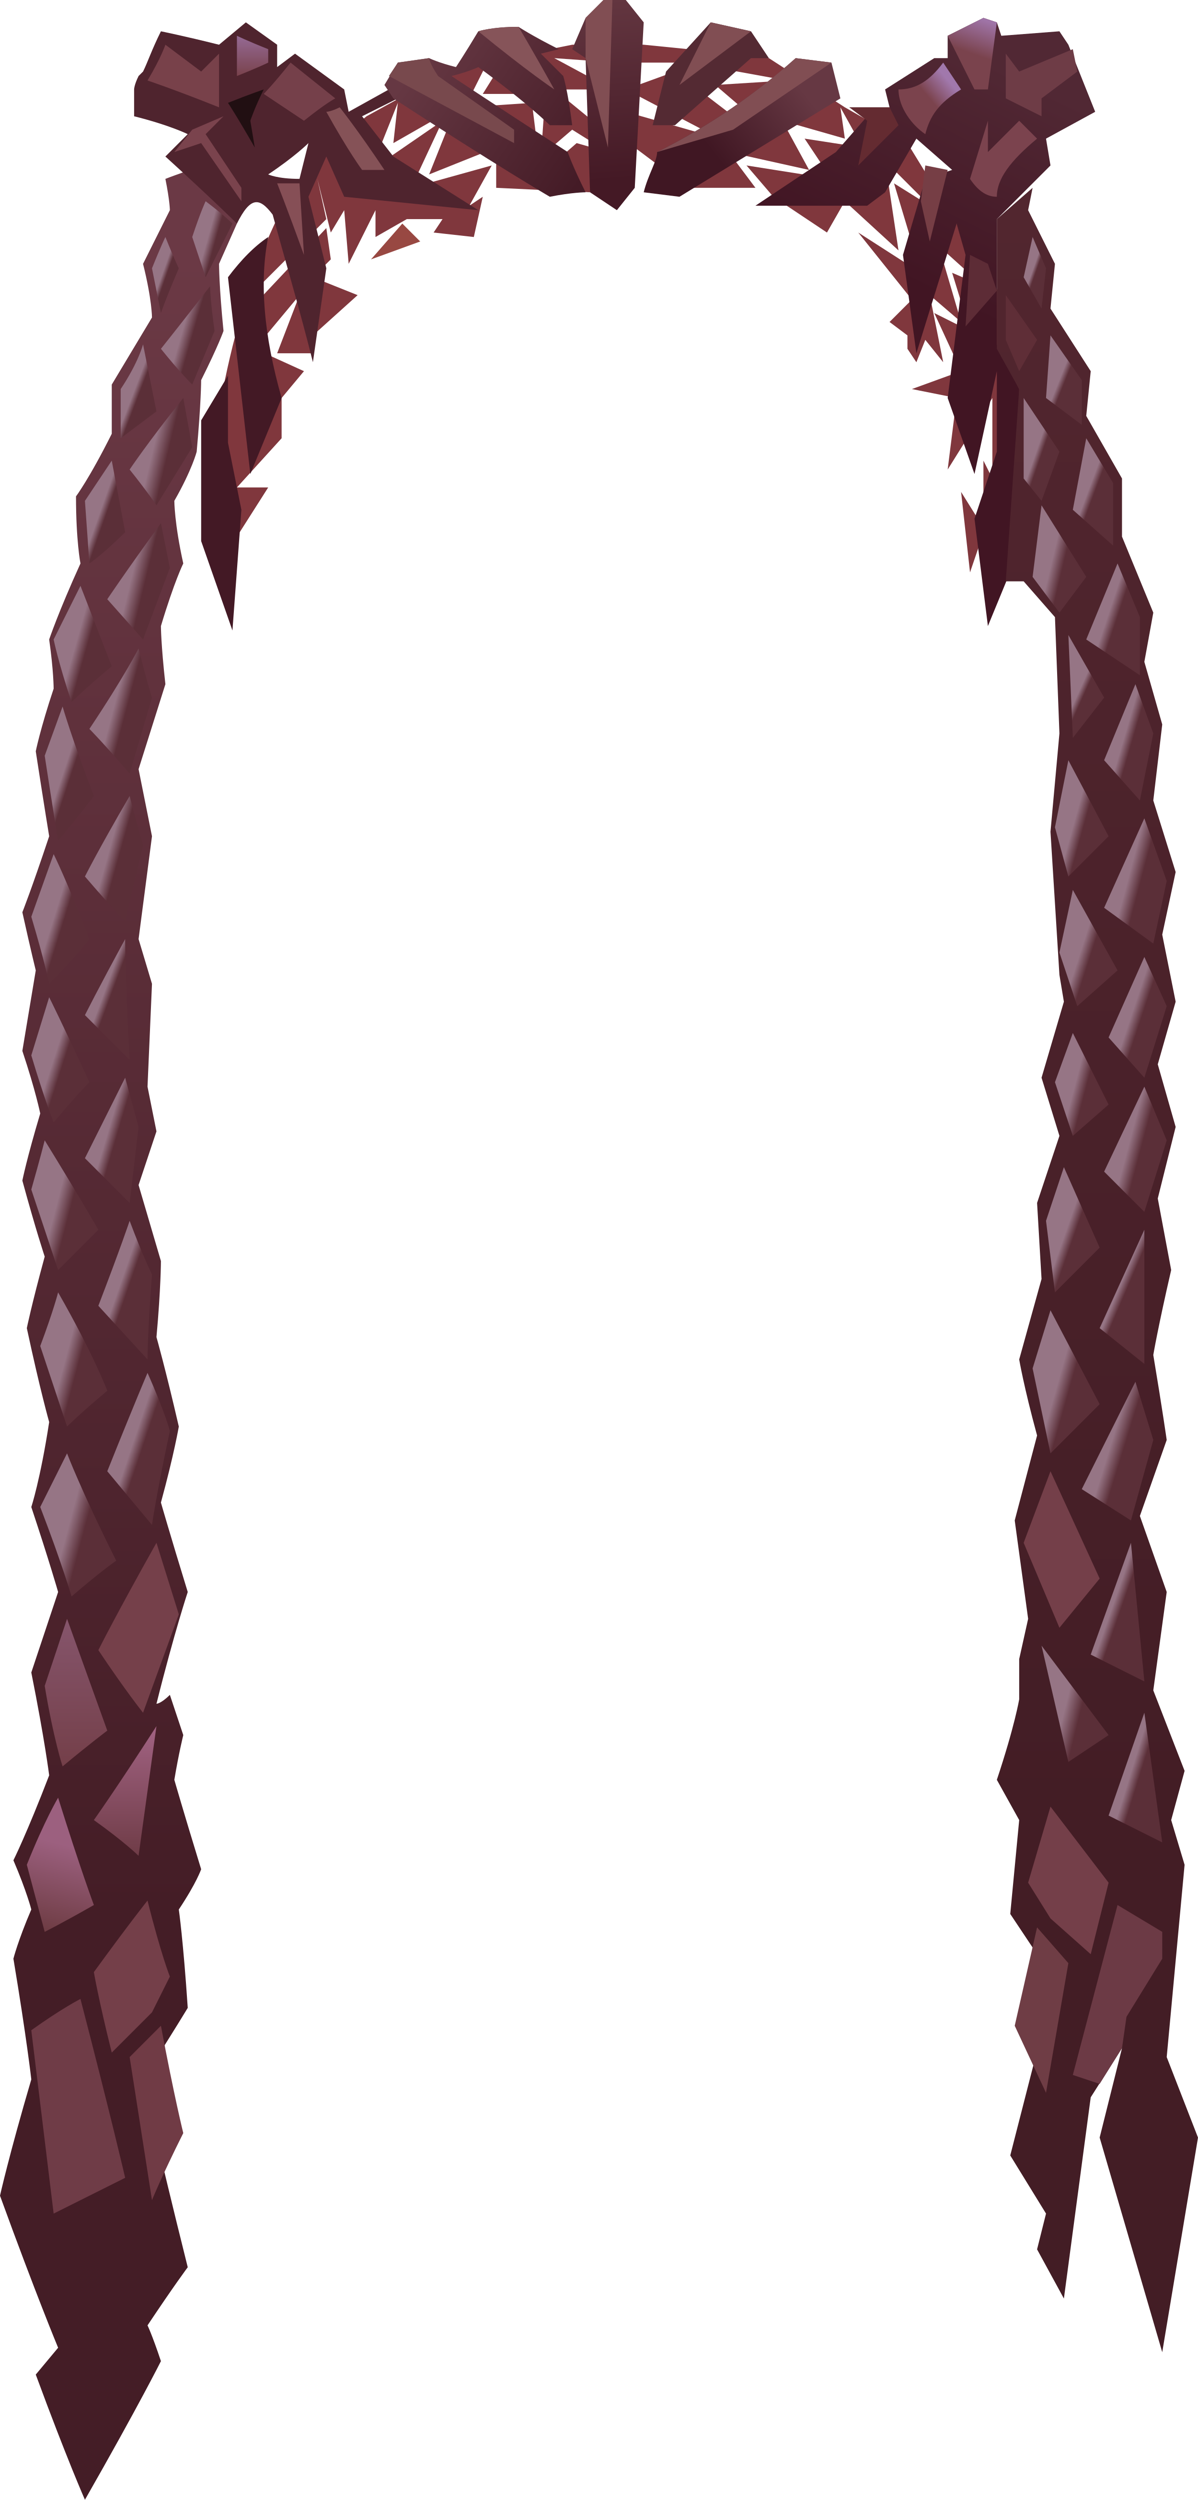 <?xml version="1.0" encoding="UTF-8" standalone="no"?>
<svg
   width="268"
   height="559"
   viewBox="0 0 268 559"
   version="1.1"
   id="svg362"
   sodipodi:docname="cb-layer-0725.svg"
   xmlns:inkscape="http://www.inkscape.org/namespaces/inkscape"
   xmlns:sodipodi="http://sodipodi.sourceforge.net/DTD/sodipodi-0.dtd"
   xmlns="http://www.w3.org/2000/svg"
   xmlns:svg="http://www.w3.org/2000/svg">
  <sodipodi:namedview
     id="namedview364"
     pagecolor="#ffffff"
     bordercolor="#666666"
     borderopacity="1.0"
     inkscape:pageshadow="2"
     inkscape:pageopacity="0.0"
     inkscape:pagecheckerboard="0" />
  <defs
     id="defs267">
    <linearGradient
       x1="83.325"
       y1="6.666"
       x2="83.325"
       y2="124.987"
       id="id-64263"
       gradientTransform="scale(0.318,3.144)"
       gradientUnits="userSpaceOnUse">
      <stop
         stop-color="#6B3945"
         offset="0%"
         id="stop2" />
      <stop
         stop-color="#441D26"
         offset="100%"
         id="stop4" />
    </linearGradient>
    <linearGradient
       x1="19.94"
       y1="266.933"
       x2="18.243"
       y2="280.721"
       id="id-64264"
       gradientTransform="scale(0.707,1.414)"
       gradientUnits="userSpaceOnUse">
      <stop
         stop-color="#9C607F"
         offset="0%"
         id="stop7" />
      <stop
         stop-color="#6F3D45"
         offset="100%"
         id="stop9" />
    </linearGradient>
    <linearGradient
       x1="40.299"
       y1="243.878"
       x2="40.299"
       y2="264.027"
       id="id-64265"
       gradientTransform="scale(0.695,1.439)"
       gradientUnits="userSpaceOnUse">
      <stop
         stop-color="#A26383"
         offset="0%"
         id="stop12" />
      <stop
         stop-color="#6F3C47"
         offset="100%"
         id="stop14" />
    </linearGradient>
    <linearGradient
       x1="26.1"
       y1="212.988"
       x2="26.1"
       y2="234.482"
       id="id-64266"
       gradientTransform="scale(0.651,1.535)"
       gradientUnits="userSpaceOnUse">
      <stop
         stop-color="#86556C"
         offset="0%"
         id="stop17" />
      <stop
         stop-color="#743F49"
         offset="100%"
         id="stop19" />
    </linearGradient>
    <linearGradient
       x1="22.144"
       y1="220.935"
       x2="26.342"
       y2="223.034"
       id="id-64267"
       gradientTransform="scale(0.729,1.372)"
       gradientUnits="userSpaceOnUse">
      <stop
         stop-color="#967585"
         offset="0%"
         id="stop22" />
      <stop
         stop-color="#5B2F38"
         offset="100%"
         id="stop24" />
    </linearGradient>
    <linearGradient
       x1="47.219"
       y1="183.485"
       x2="49.619"
       y2="185.448"
       id="id-64268"
       gradientTransform="scale(0.642,1.558)"
       gradientUnits="userSpaceOnUse">
      <stop
         stop-color="#967585"
         offset="0%"
         id="stop27" />
      <stop
         stop-color="#5B2F38"
         offset="100%"
         id="stop29" />
    </linearGradient>
    <linearGradient
       x1="21.637"
       y1="188.303"
       x2="25.244"
       y2="190.212"
       id="id-64269"
       gradientTransform="scale(0.707,1.414)"
       gradientUnits="userSpaceOnUse">
      <stop
         stop-color="#967585"
         offset="0%"
         id="stop32" />
      <stop
         stop-color="#5B2F38"
         offset="100%"
         id="stop34" />
    </linearGradient>
    <linearGradient
       x1="18.493"
       y1="166.774"
       x2="22.247"
       y2="168.651"
       id="id-64270"
       gradientTransform="scale(0.719,1.39)"
       gradientUnits="userSpaceOnUse">
      <stop
         stop-color="#967585"
         offset="0%"
         id="stop37" />
      <stop
         stop-color="#5B2F38"
         offset="100%"
         id="stop39" />
    </linearGradient>
    <linearGradient
       x1="44.039"
       y1="155.984"
       x2="45.968"
       y2="157.72"
       id="id-64271"
       gradientTransform="scale(0.622,1.607)"
       gradientUnits="userSpaceOnUse">
      <stop
         stop-color="#967585"
         offset="0%"
         id="stop42" />
      <stop
         stop-color="#5B2F38"
         offset="100%"
         id="stop44" />
    </linearGradient>
    <linearGradient
       x1="37.088"
       y1="142.374"
       x2="39.471"
       y2="144.024"
       id="id-64272"
       gradientTransform="scale(0.655,1.528)"
       gradientUnits="userSpaceOnUse">
      <stop
         stop-color="#967585"
         offset="0%"
         id="stop47" />
      <stop
         stop-color="#5B2F38"
         offset="100%"
         id="stop49" />
    </linearGradient>
    <linearGradient
       x1="18.668"
       y1="135.923"
       x2="21.148"
       y2="137.64"
       id="id-64273"
       gradientTransform="scale(0.681,1.468)"
       gradientUnits="userSpaceOnUse">
      <stop
         stop-color="#967585"
         offset="0%"
         id="stop52" />
      <stop
         stop-color="#5B2F38"
         offset="100%"
         id="stop54" />
    </linearGradient>
    <linearGradient
       x1="18.998"
       y1="112.408"
       x2="21.522"
       y2="114.156"
       id="id-64274"
       gradientTransform="scale(0.67,1.494)"
       gradientUnits="userSpaceOnUse">
      <stop
         stop-color="#967585"
         offset="0%"
         id="stop57" />
      <stop
         stop-color="#5B2F38"
         offset="100%"
         id="stop59" />
    </linearGradient>
    <linearGradient
       x1="36.088"
       y1="105.26"
       x2="38.95"
       y2="106.977"
       id="id-64275"
       gradientTransform="scale(0.681,1.468)"
       gradientUnits="userSpaceOnUse">
      <stop
         stop-color="#967585"
         offset="0%"
         id="stop62" />
      <stop
         stop-color="#5B2F38"
         offset="100%"
         id="stop64" />
    </linearGradient>
    <linearGradient
       x1="24.689"
       y1="81.928"
       x2="26.506"
       y2="83.563"
       id="id-64276"
       gradientTransform="scale(0.606,1.651)"
       gradientUnits="userSpaceOnUse">
      <stop
         stop-color="#967585"
         offset="0%"
         id="stop67" />
      <stop
         stop-color="#5B2F38"
         offset="100%"
         id="stop69" />
    </linearGradient>
    <linearGradient
       x1="24.876"
       y1="75.42"
       x2="27.818"
       y2="77.075"
       id="id-64277"
       gradientTransform="scale(0.707,1.414)"
       gradientUnits="userSpaceOnUse">
      <stop
         stop-color="#967585"
         offset="0%"
         id="stop72" />
      <stop
         stop-color="#5B2F38"
         offset="100%"
         id="stop74" />
    </linearGradient>
    <linearGradient
       x1="36.6"
       y1="85.899"
       x2="39.966"
       y2="87.681"
       id="id-64278"
       gradientTransform="scale(0.707,1.414)"
       gradientUnits="userSpaceOnUse">
      <stop
         stop-color="#967585"
         offset="0%"
         id="stop77" />
      <stop
         stop-color="#5B2F38"
         offset="100%"
         id="stop79" />
    </linearGradient>
    <linearGradient
       x1="40.529"
       y1="67.994"
       x2="44.345"
       y2="69.711"
       id="id-64279"
       gradientTransform="scale(0.734,1.363)"
       gradientUnits="userSpaceOnUse">
      <stop
         stop-color="#967585"
         offset="0%"
         id="stop82" />
      <stop
         stop-color="#5B2F38"
         offset="100%"
         id="stop84" />
    </linearGradient>
    <linearGradient
       x1="36.848"
       y1="48.436"
       x2="38.287"
       y2="49.731"
       id="id-64280"
       gradientTransform="scale(0.626,1.599)"
       gradientUnits="userSpaceOnUse">
      <stop
         stop-color="#967585"
         offset="0%"
         id="stop87" />
      <stop
         stop-color="#5B2F38"
         offset="100%"
         id="stop89" />
    </linearGradient>
    <linearGradient
       x1="45.302"
       y1="48.759"
       x2="49.335"
       y2="50.408"
       id="id-64281"
       gradientTransform="scale(0.764,1.309)"
       gradientUnits="userSpaceOnUse">
      <stop
         stop-color="#967585"
         offset="0%"
         id="stop92" />
      <stop
         stop-color="#5B2F38"
         offset="100%"
         id="stop94" />
    </linearGradient>
    <linearGradient
       x1="49.707"
       y1="31.237"
       x2="50.874"
       y2="32.404"
       id="id-64282"
       gradientTransform="scale(0.617,1.62)"
       gradientUnits="userSpaceOnUse">
      <stop
         stop-color="#967585"
         offset="0%"
         id="stop97" />
      <stop
         stop-color="#5B2F38"
         offset="100%"
         id="stop99" />
    </linearGradient>
    <linearGradient
       x1="55.568"
       y1="28.08"
       x2="58.331"
       y2="29.542"
       id="id-64283"
       gradientTransform="scale(0.739,1.354)"
       gradientUnits="userSpaceOnUse">
      <stop
         stop-color="#967585"
         offset="0%"
         id="stop102" />
      <stop
         stop-color="#5B2F38"
         offset="100%"
         id="stop104" />
    </linearGradient>
    <linearGradient
       x1="61.876"
       y1="14.834"
       x2="62.785"
       y2="15.743"
       id="id-64284"
       gradientTransform="scale(0.594,1.683)"
       gradientUnits="userSpaceOnUse">
      <stop
         stop-color="#967585"
         offset="0%"
         id="stop107" />
      <stop
         stop-color="#5B2F38"
         offset="100%"
         id="stop109" />
    </linearGradient>
    <linearGradient
       x1="64.293"
       y1="12.347"
       x2="66.396"
       y2="13.461"
       id="id-64285"
       gradientTransform="scale(0.728,1.374)"
       gradientUnits="userSpaceOnUse">
      <stop
         stop-color="#967585"
         offset="0%"
         id="stop112" />
      <stop
         stop-color="#5B2F38"
         offset="100%"
         id="stop114" />
    </linearGradient>
    <linearGradient
       x1="64.065"
       y1="7.055"
       x2="64.065"
       y2="14.993"
       id="id-64286"
       gradientTransform="scale(0.882,1.134)"
       gradientUnits="userSpaceOnUse">
      <stop
         stop-color="#956A94"
         offset="0%"
         id="stop117" />
      <stop
         stop-color="#79424C"
         offset="100%"
         id="stop119" />
    </linearGradient>
    <linearGradient
       x1="82.337"
       y1="20.589"
       x2="120.381"
       y2="42.506"
       id="id-64287"
       gradientTransform="scale(1.088,0.919)"
       gradientUnits="userSpaceOnUse">
      <stop
         stop-color="#663843"
         offset="0%"
         id="stop122" />
      <stop
         stop-color="#441B26"
         offset="100%"
         id="stop124" />
    </linearGradient>
    <linearGradient
       x1="233.366"
       y1="0"
       x2="233.915"
       y2="23.583"
       id="id-64288"
       gradientTransform="scale(0.583,1.714)"
       gradientUnits="userSpaceOnUse">
      <stop
         stop-color="#633640"
         offset="0%"
         id="stop127" />
      <stop
         stop-color="#441925"
         offset="100%"
         id="stop129" />
    </linearGradient>
    <linearGradient
       x1="133.427"
       y1="39.863"
       x2="153.37"
       y2="28.783"
       id="id-64289"
       gradientTransform="scale(1.191,0.839)"
       gradientUnits="userSpaceOnUse">
      <stop
         stop-color="#401723"
         offset="0%"
         id="stop132" />
      <stop
         stop-color="#663843"
         offset="100%"
         id="stop134" />
    </linearGradient>
    <linearGradient
       x1="288.09"
       y1="8.073"
       x2="276.906"
       y2="48.74"
       id="id-64290"
       gradientTransform="scale(0.748,1.338)"
       gradientUnits="userSpaceOnUse">
      <stop
         stop-color="#512834"
         offset="0%"
         id="stop137" />
      <stop
         stop-color="#411523"
         offset="100%"
         id="stop139" />
    </linearGradient>
    <linearGradient
       x1="73.79"
       y1="0"
       x2="73.79"
       y2="112.161"
       id="id-64291"
       gradientTransform="scale(0.305,3.28)"
       gradientUnits="userSpaceOnUse">
      <stop
         stop-color="#52262F"
         offset="0%"
         id="stop142" />
      <stop
         stop-color="#431D25"
         offset="100%"
         id="stop144" />
    </linearGradient>
    <linearGradient
       x1="47.259"
       y1="227.003"
       x2="49.497"
       y2="228.682"
       id="id-64292"
       gradientTransform="scale(0.643,1.555)"
       gradientUnits="userSpaceOnUse">
      <stop
         stop-color="#967585"
         offset="0%"
         id="stop147" />
      <stop
         stop-color="#5B2F38"
         offset="100%"
         id="stop149" />
    </linearGradient>
    <linearGradient
       x1="21.065"
       y1="255.712"
       x2="25.212"
       y2="257.489"
       id="id-64293"
       gradientTransform="scale(0.76,1.317)"
       gradientUnits="userSpaceOnUse">
      <stop
         stop-color="#967585"
         offset="0%"
         id="stop152" />
      <stop
         stop-color="#5B2F38"
         offset="100%"
         id="stop154" />
    </linearGradient>
    <linearGradient
       x1="42.432"
       y1="196.426"
       x2="44.361"
       y2="198.161"
       id="id-64294"
       gradientTransform="scale(0.622,1.607)"
       gradientUnits="userSpaceOnUse">
      <stop
         stop-color="#967585"
         offset="0%"
         id="stop157" />
      <stop
         stop-color="#5B2F38"
         offset="100%"
         id="stop159" />
    </linearGradient>
    <linearGradient
       x1="36.023"
       y1="200.95"
       x2="39.364"
       y2="202.954"
       id="id-64295"
       gradientTransform="scale(0.718,1.392)"
       gradientUnits="userSpaceOnUse">
      <stop
         stop-color="#967585"
         offset="0%"
         id="stop162" />
      <stop
         stop-color="#5B2F38"
         offset="100%"
         id="stop164" />
    </linearGradient>
    <linearGradient
       x1="21.106"
       y1="180.831"
       x2="24.392"
       y2="182.802"
       id="id-64296"
       gradientTransform="scale(0.685,1.461)"
       gradientUnits="userSpaceOnUse">
      <stop
         stop-color="#967585"
         offset="0%"
         id="stop167" />
      <stop
         stop-color="#5B2F38"
         offset="100%"
         id="stop169" />
    </linearGradient>
    <linearGradient
       x1="47.978"
       y1="141.624"
       x2="49.19"
       y2="143.183"
       id="id-64297"
       gradientTransform="scale(0.577,1.732)"
       gradientUnits="userSpaceOnUse">
      <stop
         stop-color="#967585"
         offset="0%"
         id="stop172" />
      <stop
         stop-color="#5B2F38"
         offset="100%"
         id="stop174" />
    </linearGradient>
    <linearGradient
       x1="25.051"
       y1="150.885"
       x2="27.068"
       y2="152.534"
       id="id-64298"
       gradientTransform="scale(0.655,1.528)"
       gradientUnits="userSpaceOnUse">
      <stop
         stop-color="#967585"
         offset="0%"
         id="stop177" />
      <stop
         stop-color="#5B2F38"
         offset="100%"
         id="stop179" />
    </linearGradient>
    <linearGradient
       x1="42.257"
       y1="150.246"
       x2="45.623"
       y2="152.028"
       id="id-64299"
       gradientTransform="scale(0.707,1.414)"
       gradientUnits="userSpaceOnUse">
      <stop
         stop-color="#967585"
         offset="0%"
         id="stop182" />
      <stop
         stop-color="#5B2F38"
         offset="100%"
         id="stop184" />
    </linearGradient>
    <linearGradient
       x1="24.975"
       y1="143.329"
       x2="27.966"
       y2="144.824"
       id="id-64300"
       gradientTransform="scale(0.722,1.384)"
       gradientUnits="userSpaceOnUse">
      <stop
         stop-color="#967585"
         offset="0%"
         id="stop187" />
      <stop
         stop-color="#5B2F38"
         offset="100%"
         id="stop189" />
    </linearGradient>
    <linearGradient
       x1="44.272"
       y1="127.03"
       x2="46.708"
       y2="128.716"
       id="id-64301"
       gradientTransform="scale(0.694,1.441)"
       gradientUnits="userSpaceOnUse">
      <stop
         stop-color="#967585"
         offset="0%"
         id="stop192" />
      <stop
         stop-color="#5B2F38"
         offset="100%"
         id="stop194" />
    </linearGradient>
    <linearGradient
       x1="27.888"
       y1="118.554"
       x2="30.462"
       y2="120.208"
       id="id-64302"
       gradientTransform="scale(0.707,1.414)"
       gradientUnits="userSpaceOnUse">
      <stop
         stop-color="#967585"
         offset="0%"
         id="stop197" />
      <stop
         stop-color="#5B2F38"
         offset="100%"
         id="stop199" />
    </linearGradient>
    <linearGradient
       x1="42.257"
       y1="107.82"
       x2="45.623"
       y2="109.602"
       id="id-64303"
       gradientTransform="scale(0.707,1.414)"
       gradientUnits="userSpaceOnUse">
      <stop
         stop-color="#967585"
         offset="0%"
         id="stop202" />
      <stop
         stop-color="#5B2F38"
         offset="100%"
         id="stop204" />
    </linearGradient>
    <linearGradient
       x1="26.731"
       y1="94.201"
       x2="29.38"
       y2="95.791"
       id="id-64304"
       gradientTransform="scale(0.679,1.472)"
       gradientUnits="userSpaceOnUse">
      <stop
         stop-color="#967585"
         offset="0%"
         id="stop207" />
      <stop
         stop-color="#5B2F38"
         offset="100%"
         id="stop209" />
    </linearGradient>
    <linearGradient
       x1="44.339"
       y1="79.133"
       x2="46.537"
       y2="80.655"
       id="id-64305"
       gradientTransform="scale(0.65,1.537)"
       gradientUnits="userSpaceOnUse">
      <stop
         stop-color="#967585"
         offset="0%"
         id="stop212" />
      <stop
         stop-color="#5B2F38"
         offset="100%"
         id="stop214" />
    </linearGradient>
    <linearGradient
       x1="33.505"
       y1="64.538"
       x2="34.454"
       y2="65.759"
       id="id-64306"
       gradientTransform="scale(0.59,1.696)"
       gradientUnits="userSpaceOnUse">
      <stop
         stop-color="#967585"
         offset="0%"
         id="stop217" />
      <stop
         stop-color="#5B2F38"
         offset="100%"
         id="stop219" />
    </linearGradient>
    <linearGradient
       x1="36.489"
       y1="65.298"
       x2="38.74"
       y2="66.857"
       id="id-64307"
       gradientTransform="scale(0.693,1.443)"
       gradientUnits="userSpaceOnUse">
      <stop
         stop-color="#967585"
         offset="0%"
         id="stop222" />
      <stop
         stop-color="#5B2F38"
         offset="100%"
         id="stop224" />
    </linearGradient>
    <linearGradient
       x1="18.272"
       y1="57.163"
       x2="21.496"
       y2="58.69"
       id="id-64308"
       gradientTransform="scale(0.707,1.414)"
       gradientUnits="userSpaceOnUse">
      <stop
         stop-color="#967585"
         offset="0%"
         id="stop227" />
      <stop
         stop-color="#5B2F38"
         offset="100%"
         id="stop229" />
    </linearGradient>
    <linearGradient
       x1="34.521"
       y1="40.319"
       x2="35.844"
       y2="41.641"
       id="id-64309"
       gradientTransform="scale(0.612,1.633)"
       gradientUnits="userSpaceOnUse">
      <stop
         stop-color="#967585"
         offset="0%"
         id="stop232" />
      <stop
         stop-color="#5B2F38"
         offset="100%"
         id="stop234" />
    </linearGradient>
    <linearGradient
       x1="16.413"
       y1="33.281"
       x2="17.634"
       y2="34.501"
       id="id-64310"
       gradientTransform="scale(0.59,1.696)"
       gradientUnits="userSpaceOnUse">
      <stop
         stop-color="#967585"
         offset="0%"
         id="stop237" />
      <stop
         stop-color="#5B2F38"
         offset="100%"
         id="stop239" />
    </linearGradient>
    <linearGradient
       x1="23.211"
       y1="26.057"
       x2="24.35"
       y2="27.196"
       id="id-64311"
       gradientTransform="scale(0.632,1.581)"
       gradientUnits="userSpaceOnUse">
      <stop
         stop-color="#967585"
         offset="0%"
         id="stop242" />
      <stop
         stop-color="#5B2F38"
         offset="100%"
         id="stop244" />
    </linearGradient>
    <linearGradient
       x1="14.847"
       y1="9.816"
       x2="15.563"
       y2="10.621"
       id="id-64312"
       gradientTransform="scale(0.559,1.789)"
       gradientUnits="userSpaceOnUse">
      <stop
         stop-color="#967585"
         offset="0%"
         id="stop247" />
      <stop
         stop-color="#5B2F38"
         offset="100%"
         id="stop249" />
    </linearGradient>
    <linearGradient
       x1="226.552"
       y1="16.538"
       x2="222.361"
       y2="20.579"
       id="id-64313"
       gradientTransform="scale(0.935,1.069)"
       gradientUnits="userSpaceOnUse">
      <stop
         stop-color="#A178AC"
         offset="0%"
         id="stop252" />
      <stop
         stop-color="#7B434D"
         offset="100%"
         id="stop254" />
    </linearGradient>
    <linearGradient
       x1="263.907"
       y1="3.317"
       x2="262.315"
       y2="9.95"
       id="id-64314"
       gradientTransform="scale(0.829,1.206)"
       gradientUnits="userSpaceOnUse">
      <stop
         stop-color="#9F74A7"
         offset="0%"
         id="stop257" />
      <stop
         stop-color="#7A434D"
         offset="100%"
         id="stop259" />
    </linearGradient>
    <linearGradient
       x1="38.779"
       y1="134.539"
       x2="40.258"
       y2="136.018"
       id="id-64315"
       gradientTransform="scale(0.609,1.643)"
       gradientUnits="userSpaceOnUse">
      <stop
         stop-color="#967585"
         offset="0%"
         id="stop262" />
      <stop
         stop-color="#5B2F38"
         offset="100%"
         id="stop264" />
    </linearGradient>
  </defs>
  <g
     id="id-64316">
    <path
       d="m 53,120 7,-11 H 53 L 63,98 V 89 L 68,83 57,78 67,66 62,79 h 8 v -4 l 10,-9 -10,-4 4,-4 -1,-7 -16,17 -2,-1 18,-18 -2,-9 3,12 3,-5 1,12 6,-12 v 6 l 7,-4 h 8 l -2,3 9,1 2,-9 -3,2 5,-9 -18,5 7,-15 -16,11 6,-15 -1,9 14,-8 -6,15 15,-6 v 9 l 21,1 3,-14 -11,-9 h 13 l -13,-7 14,1 h 16 l 22,4 -16,1 7,6 1,4 -17,-13 -11,4 21,11 -21,-6 2,8 12,9 h 15 l -6,-8 18,4 -6,-11 14,4 -1,-7 5,9 -13,-2 6,9 -19,-3 6,7 12,8 4,-7 12,11 -3,-20 10,10 -8,-5 6,20 -14,-9 12,15 -5,5 4,3 v 3 l 2,3 2,-5 4,5 -3,-15 7,6 -5,-17 10,9 -7,-3 4,13 v 0 l -8,-4 6,13 -11,4 10,2 -2,16 10,-16 v 18 l -2,-4 v 15 l -5,-8 2,18 16,-47 -30,-49 -14,-8 -17,-11 -18,-2 -10,-1 h -16 l -15,3 -5,8 h 14 l -1,14 7,-6 8,5 -7,-2 -8,7 -2,-16 -15,1 5,-10 -7,1 -20,11 C 72,34 65,42 61,51 55,64 51,80 49,92 c -1,9 0,18 4,28 z"
       fill="#80373d"
       id="id-64317" />
    <g
       transform="translate(0,35)"
       id="id-64318">
      <path
         d="m 19,524 c 12,-21 17,-31 17,-31 -2,-6 -3,-8 -3,-8 6,-9 9,-13 9,-13 -7,-28 -10,-42 -10,-42 7,-11 10,-16 10,-16 -1,-15 -2,-22 -2,-22 4,-6 5,-9 5,-9 -4,-13 -6,-20 -6,-20 1,-6 2,-10 2,-10 -2,-6 -3,-9 -3,-9 -2,2 -3,2 -3,2 4,-16 7,-25 7,-25 -4,-13 -6,-20 -6,-20 3,-11 4,-17 4,-17 -3,-13 -5,-20 -5,-20 1,-11 1,-17 1,-17 l -5,-17 4,-12 -2,-10 1,-23 -3,-10 3,-23 -3,-15 6,-19 C 36,109 36,105 36,105 39,95 41,91 41,91 39,82 39,77 39,77 43,70 44,66 44,66 45,55 45,50 45,50 49,42 50,39 50,39 49,29 49,24 49,24 l 4,-9 C 53,5 52,0 52,0 42,3 37,5 37,5 c 1,5 1,7 1,7 -4,8 -6,12 -6,12 2,8 2,12 2,12 -6,10 -9,15 -9,15 0,7 0,11 0,11 -5,10 -8,14 -8,14 0,10 1,15 1,15 -5,11 -7,17 -7,17 1,7 1,11 1,11 -3,9 -4,14 -4,14 2,13 3,19 3,19 -4,12 -6,17 -6,17 2,9 3,13 3,13 -2,12 -3,18 -3,18 3,9 4,14 4,14 -3,10 -4,15 -4,15 3,11 5,17 5,17 -3,11 -4,16 -4,16 3,14 5,21 5,21 -2,13 -4,19 -4,19 4,12 6,19 6,19 -4,12 -6,18 -6,18 3,15 4,23 4,23 -5,13 -8,19 -8,19 3,7 4,11 4,11 -3,7 -4,11 -4,11 3,18 4,27 4,27 -5,17 -7,26 -7,26 8,22 13,34 13,34 l -5,6 c 7,19 11,28 11,28 z"
         fill="url(#id-64263)"
         id="id-64319"
         style="fill:url(#id-64263)" />
      <path
         d="m 18,412 c 7,27 10,40 10,40 -10,5 -16,8 -16,8 L 7,419 c 7,-5 11,-7 11,-7 z"
         fill="#6f3c47"
         id="id-64320" />
      <path
         d="m 36,418 c 3,16 5,24 5,24 -5,10 -7,15 -7,15 l -5,-32 c 4,-4 7,-7 7,-7 z"
         fill="#703b45"
         id="id-64321" />
      <path
         d="m 25,424 c -3,-12 -4,-18 -4,-18 8,-11 12,-16 12,-16 3,12 5,17 5,17 l -4,8 c -6,6 -9,9 -9,9 z"
         fill="#743f49"
         id="id-64322" />
      <path
         d="m 13,367 c 5,16 8,24 8,24 -7,4 -11,6 -11,6 L 6,382 c 4,-10 7,-15 7,-15 z"
         fill="url(#id-64264)"
         id="id-64323"
         style="fill:url(#id-64264)" />
      <path
         d="m 21,372 c 7,5 10,8 10,8 l 4,-29 c -9,14 -14,21 -14,21 z"
         fill="url(#id-64265)"
         id="id-64324"
         style="fill:url(#id-64265)" />
      <path
         d="m 14,360 c 6,-5 10,-8 10,-8 l -9,-25 -5,15 c 2,12 4,18 4,18 z"
         fill="url(#id-64266)"
         id="id-64325"
         style="fill:url(#id-64266)" />
      <path
         d="m 22,334 c 6,9 10,14 10,14 l 8,-22 -5,-16 c -9,16 -13,24 -13,24 z"
         fill="#75404a"
         id="id-64326" />
      <path
         d="m 16,322 c 7,-6 10,-8 10,-8 -8,-16 -11,-24 -11,-24 l -6,12 c 5,13 7,20 7,20 z"
         fill="url(#id-64267)"
         id="id-64327"
         style="fill:url(#id-64267)" />
      <path
         d="m 33,272 c 4,9 5,13 5,13 -3,14 -4,21 -4,21 L 24,294 c 6,-15 9,-22 9,-22 z"
         fill="url(#id-64268)"
         id="id-64328"
         style="fill:url(#id-64268)" />
      <path
         d="m 13,254 c 8,14 11,22 11,22 -6,5 -9,8 -9,8 L 9,266 c 3,-8 4,-12 4,-12 z"
         fill="url(#id-64269)"
         id="id-64329"
         style="fill:url(#id-64269)" />
      <path
         d="m 10,220 c 8,13 12,20 12,20 -6,6 -9,9 -9,9 L 7,231 c 2,-7 3,-11 3,-11 z"
         fill="url(#id-64270)"
         id="id-64330"
         style="fill:url(#id-64270)" />
      <path
         d="m 29,238 c 3,8 5,12 5,12 -1,13 -1,19 -1,19 L 22,257 c 5,-13 7,-19 7,-19 z"
         fill="url(#id-64271)"
         id="id-64331"
         style="fill:url(#id-64271)" />
      <path
         d="m 31,217 -3,-11 c 0,0 -9,18 -9,18 l 10,10 z"
         fill="url(#id-64272)"
         id="id-64332"
         style="fill:url(#id-64272)" />
      <path
         d="m 12,216 c 5,-6 8,-9 8,-9 -6,-13 -9,-19 -9,-19 l -4,13 c 3,10 5,15 5,15 z"
         fill="url(#id-64273)"
         id="id-64333"
         style="fill:url(#id-64273)" />
      <path
         d="m 11,185 c 6,-6 9,-10 9,-10 -5,-13 -8,-19 -8,-19 l -5,14 c 3,10 4,15 4,15 z"
         fill="url(#id-64274)"
         id="id-64334"
         style="fill:url(#id-64274)" />
      <path
         d="m 29,143 c -7,12 -10,18 -10,18 6,7 9,10 9,10 l 4,-17 c -2,-7 -3,-11 -3,-11 z"
         fill="url(#id-64275)"
         id="id-64335"
         style="fill:url(#id-64275)" />
      <path
         d="m 13,153 c 5,-6 8,-10 8,-10 -5,-13 -7,-20 -7,-20 l -4,11 c 2,13 3,19 3,19 z"
         fill="url(#id-64276)"
         id="id-64336"
         style="fill:url(#id-64276)" />
      <path
         d="m 16,122 c -3,-9 -4,-14 -4,-14 l 6,-12 7,18 c -6,5 -9,8 -9,8 z"
         fill="url(#id-64277)"
         id="id-64337"
         style="fill:url(#id-64277)" />
      <path
         d="m 20,128 c 8,-12 11,-18 11,-18 2,8 3,11 3,11 l -5,17 c -6,-7 -9,-10 -9,-10 z"
         fill="url(#id-64278)"
         id="id-64338"
         style="fill:url(#id-64278)" />
      <path
         d="m 24,99 8,9 6,-16 -2,-10 C 28,93 24,99 24,99 Z"
         fill="url(#id-64279)"
         id="id-64339"
         style="fill:url(#id-64279)" />
      <path
         d="m 25,68 3,16 c -5,5 -8,7 -8,7 L 19,77 c 4,-6 6,-9 6,-9 z"
         fill="url(#id-64280)"
         id="id-64340"
         style="fill:url(#id-64280)" />
      <path
         d="m 29,70 c 4,5 6,8 6,8 L 43,65 41,54 C 33,64 29,70 29,70 Z"
         fill="url(#id-64281)"
         id="id-64341"
         style="fill:url(#id-64281)" />
      <path
         d="m 32,42 c 2,10 3,15 3,15 l -8,6 V 52 c 4,-6 5,-10 5,-10 z"
         fill="url(#id-64282)"
         id="id-64342"
         style="fill:url(#id-64282)" />
      <path
         d="m 47,29 c -7,9 -11,14 -11,14 4,5 7,8 7,8 L 48,39 C 47,32 47,29 47,29 Z"
         fill="url(#id-64283)"
         id="id-64343"
         style="fill:url(#id-64283)" />
      <path
         d="m 37,18 c 2,5 3,7 3,7 -3,7 -4,10 -4,10 L 34,25 c 2,-5 3,-7 3,-7 z"
         fill="url(#id-64284)"
         id="id-64344"
         style="fill:url(#id-64284)" />
      <path
         d="m 46,10 c 4,3 6,5 6,5 l -6,12 -3,-9 c 2,-6 3,-8 3,-8 z"
         fill="url(#id-64285)"
         id="id-64345"
         style="fill:url(#id-64285)" />
    </g>
    <polygon
       points="54,114 52,141 45,121 45,94 51,84 51,99 "
       fill="#431925"
       id="id-64346" />
    <path
       d="M 56,106 63,89 C 59,75 58,63 60,53 c -3,2 -6,5 -9,9 z"
       fill="#431925"
       id="id-64347" />
    <path
       d="m 55,5 7,5 v 5 l 4,-3 11,8 1,5 9,-5 2,2 -8,4 7,9 19,12 -30,-3 -4,-9 -4,9 4,16 -3,21 C 67,69 64,59 61,48 58,44 56,44 53,50 53,50 48,45 37,35 v 0 l 5,-5 c 0,0 -4,-2 -12,-4 v 0 0 c 0,0 0,0 0,0 v -1 c 0,-1 0,-2 0,-5 0,0 0,0 0,0 v 0 c 0,0 0,-1 1,-3 l 1,-1 c 1,-2 2,-5 4,-9 0,0 5,1 13,3 v 0 z m 14,27 c 0,0 -3,3 -9,7 0,0 2,1 7,1 v 0 z"
       fill="#4f242e"
       id="path300" />
    <path
       d="m 51,23 c 5,-2 8,-3 8,-3 -2,4 -3,7 -3,7 l 1,6 C 53,26 51,23 51,23 Z"
       fill="#210f12"
       id="id-64349" />
    <path
       d="m 49,12 c 0,8 0,12 0,12 -10,-4 -16,-6 -16,-6 3,-5 4,-8 4,-8 l 8,6 c 3,-3 4,-4 4,-4 z"
       fill="#78414a"
       id="id-64350" />
    <path
       d="m 53,8 c 0,6 0,9 0,9 5,-2 7,-3 7,-3 V 11 C 55,9 53,8 53,8 Z"
       fill="url(#id-64286)"
       id="id-64351"
       style="fill:url(#id-64286)" />
    <path
       d="m 59,21 c 6,4 9,6 9,6 5,-4 7,-5 7,-5 L 65,14 c -4,5 -6,7 -6,7 z"
       fill="#75404a"
       id="id-64352" />
    <path
       d="m 76,24 c -2,1 -3,1 -3,1 5,9 8,13 8,13 h 5 C 80,29 76,24 76,24 Z"
       fill="#855257"
       id="id-64353" />
    <path
       d="m 62,41 c 3,0 5,0 5,0 l 1,16 C 64,46 62,41 62,41 Z"
       fill="#864f56"
       id="id-64354" />
    <path
       d="m 123,44 c 5,-1 8,-1 8,-1 -3,-6 -4,-9 -4,-9 -17,-11 -26,-17 -26,-17 4,-1 6,-2 6,-2 11,8 16,13 16,13 3,0 5,0 5,0 -1,-8 -2,-11 -2,-11 -4,-4 -5,-5 -5,-5 l 4,-1 c -6,-3 -9,-5 -9,-5 -6,0 -9,1 -9,1 -3,5 -5,8 -5,8 -4,-1 -6,-2 -6,-2 l -7,1 -3,5 2,3 c 23,15 35,22 35,22 z"
       fill="url(#id-64287)"
       id="id-64355"
       style="fill:url(#id-64287)" />
    <path
       d="m 98,17 c -2,-3 -2,-4 -2,-4 l -7,1 -2,3 28,15 v -3 z"
       fill="#78494d"
       id="path309" />
    <path
       d="m 124,20 c -5,-9 -8,-14 -8,-14 -6,0 -9,1 -9,1 11,9 17,13 17,13 z"
       fill="#865459"
       id="path311" />
    <polygon
       points="142,42 144,5 140,0 135,0 131,4 128,11 131,13 132,43 138,47 "
       fill="url(#id-64288)"
       id="id-64358"
       style="fill:url(#id-64288)" />
    <polygon
       points="135,0 131,4 131,13 136,33 137,0 "
       fill="#814e53"
       id="polygon314" />
    <polygon
       points="151,28 168,13 172,13 168,7 159,5 149,16 146,28 "
       fill="#542a33"
       id="id-64360" />
    <polygon
       points="159,5 152,19 168,7 "
       fill="#814e53"
       id="polygon317" />
    <path
       d="m 147,34 c 0,2 -2,5 -3,9 l 8,1 36,-22 -2,-8 -8,-1 c -9,8 -19,15 -31,21 z"
       fill="url(#id-64289)"
       id="id-64362"
       style="fill:url(#id-64289)" />
    <path
       d="m 147,34 17,-5 22,-15 -8,-1 c -9,8 -19,15 -31,21 z"
       fill="#814e53"
       id="path320" />
    <polygon
       points="198,43 205,31 213,38 207,40 202,57 205,79 214,50 216,57 212,89 218,106 223,83 223,101 218,116 221,140 228,123 228,87 223,77 223,63 223,49 235,37 234,31 245,25 239,10 237,7 224,8 223,5 220,4 212,8 212,13 209,13 198,20 199,24 190,24 194,26 187,34 169,46 194,46 "
       fill="url(#id-64290)"
       id="id-64364"
       style="fill:url(#id-64290)" />
    <g
       transform="translate(223,42)"
       id="id-64365">
      <path
         d="m 37,484 -14,-48 5,-20 -7,11 -6,45 -6,-11 2,-8 L 3,440 13,401 3,386 5,365 0,356 c 4,-12 5,-18 5,-18 v -9 L 7,320 4,298 9,279 C 6,268 5,262 5,262 l 5,-18 -1,-17 5,-15 -4,-13 5,-17 -1,-6 -2,-32 2,-22 L 13,96 6,88 H 2 L 5,45 0,36 C 0,17 0,7 0,7 l 8,-7 -1,5 6,12 -1,10 9,14 -1,10 8,14 v 13 l 7,17 -2,11 4,14 -2,17 5,16 -3,14 3,15 -4,14 4,14 -4,16 3,16 c -3,13 -4,19 -4,19 2,12 3,19 3,19 l -6,17 6,17 -3,22 7,18 -3,11 3,10 -4,43 7,18 z"
         fill="url(#id-64291)"
         id="id-64366"
         style="fill:url(#id-64291)" />
      <polygon
         points="23,424 28,416 29,409 37,396 37,390 27,384 17,422 "
         fill="#6c3a45"
         id="id-64367" />
      <polygon
         points="21,395 12,387 7,379 12,362 25,379 "
         fill="#743f49"
         id="id-64368" />
      <polygon
         points="9,389 16,397 11,426 4,411 "
         fill="#6f3d45"
         id="id-64369" />
      <polygon
         points="37,370 33,341 25,364 "
         fill="url(#id-64292)"
         id="id-64370"
         style="fill:url(#id-64292)" />
      <polygon
         points="10,326 25,346 16,352 "
         fill="url(#id-64293)"
         id="id-64371"
         style="fill:url(#id-64293)" />
      <polygon
         points="33,334 30,303 21,328 "
         fill="url(#id-64294)"
         id="id-64372"
         style="fill:url(#id-64294)" />
      <polygon
         points="23,311 14,322 6,303 12,287 "
         fill="#743f49"
         id="id-64373" />
      <polygon
         points="30,298 35,280 31,267 19,291 "
         fill="url(#id-64295)"
         id="id-64374"
         style="fill:url(#id-64295)" />
      <polygon
         points="12,283 8,264 12,251 23,272 "
         fill="url(#id-64296)"
         id="id-64375"
         style="fill:url(#id-64296)" />
      <polygon
         points="33,233 23,255 33,263 "
         fill="url(#id-64297)"
         id="id-64376"
         style="fill:url(#id-64297)" />
      <polygon
         points="15,219 11,231 13,247 23,237 "
         fill="url(#id-64298)"
         id="id-64377"
         style="fill:url(#id-64298)" />
      <polygon
         points="33,201 38,213 33,229 24,220 "
         fill="url(#id-64299)"
         id="id-64378"
         style="fill:url(#id-64299)" />
      <polygon
         points="17,189 13,200 17,212 25,205 "
         fill="url(#id-64300)"
         id="id-64379"
         style="fill:url(#id-64300)" />
      <polygon
         points="33,199 25,190 33,172 38,183 "
         fill="url(#id-64301)"
         id="id-64380"
         style="fill:url(#id-64301)" />
      <polygon
         points="17,157 14,171 18,183 27,175 "
         fill="url(#id-64302)"
         id="id-64381"
         style="fill:url(#id-64302)" />
      <polygon
         points="35,169 38,155 33,141 24,161 "
         fill="url(#id-64303)"
         id="id-64382"
         style="fill:url(#id-64303)" />
      <polygon
         points="16,128 13,143 16,154 25,145 "
         fill="url(#id-64304)"
         id="id-64383"
         style="fill:url(#id-64304)" />
      <polygon
         points="31,111 35,122 32,137 24,128 "
         fill="url(#id-64305)"
         id="id-64384"
         style="fill:url(#id-64305)" />
      <polygon
         points="16,100 17,123 24,114 "
         fill="url(#id-64306)"
         id="id-64385"
         style="fill:url(#id-64306)" />
      <polygon
         points="32,109 32,96 27,84 20,101 "
         fill="url(#id-64307)"
         id="id-64386"
         style="fill:url(#id-64307)" />
      <polygon
         points="14,95 8,87 10,71 20,87 "
         fill="url(#id-64308)"
         id="id-64387"
         style="fill:url(#id-64308)" />
      <polygon
         points="26,66 20,56 17,72 26,80 "
         fill="url(#id-64309)"
         id="id-64388"
         style="fill:url(#id-64309)" />
      <polygon
         points="10,70 6,65 6,47 14,59 "
         fill="url(#id-64310)"
         id="id-64389"
         style="fill:url(#id-64310)" />
      <polygon
         points="19,53 19,43 12,33 11,47 "
         fill="url(#id-64311)"
         id="id-64390"
         style="fill:url(#id-64311)" />
      <polygon
         points="5,41 2,34 2,24 9,34 "
         fill="#5f2e37"
         id="id-64391" />
      <polygon
         points="10,27 6,20 8,11 11,18 "
         fill="url(#id-64312)"
         id="id-64392"
         style="fill:url(#id-64312)" />
    </g>
    <path
       d="m 223,44 c -2,0 -4,-1 -6,-4 l 4,-13 v 7 l 7,-7 4,4 c -6,5 -9,9 -9,13 z"
       fill="#7b434e"
       id="id-64393" />
    <path
       d="m 201,20 c 0,4 3,8 6,10 1,-4 3,-7 8,-10 l -4,-6 c -3,4 -6,6 -10,6 z"
       fill="url(#id-64313)"
       id="id-64394"
       style="fill:url(#id-64313)" />
    <polygon
       points="221,20 223,5 220,4 212,8 218,20 "
       fill="url(#id-64314)"
       id="id-64395"
       style="fill:url(#id-64314)" />
    <polygon
       points="233,26 233,22 241,16 240,11 228,16 225,12 225,22 "
       fill="#6e3c46"
       id="id-64396" />
    <polygon
       points="83,58 90,50 94,54 "
       fill="#984842"
       id="id-64397" />
    <path
       d="m 28,210 c -6,11 -9,17 -9,17 l 10,10 c -1,-18 -1,-27 -1,-27 z"
       fill="url(#id-64315)"
       id="id-64398"
       style="fill:url(#id-64315)" />
    <polygon
       points="50,26 46,30 54,42 54,45 45,32 39,34 43,29 "
       fill="#7a434d"
       id="id-64399" />
    <polygon
       points="221,59 223,65 216,73 217,57 "
       fill="#5d2c36"
       id="id-64400" />
    <polygon
       points="212,38 208,54 206,45 207,37 "
       fill="#763e45"
       id="id-64401" />
    <polygon
       points="201,28 192,37 194,27 190,24 199,24 "
       fill="#642b31"
       id="id-64402" />
  </g>
</svg>

